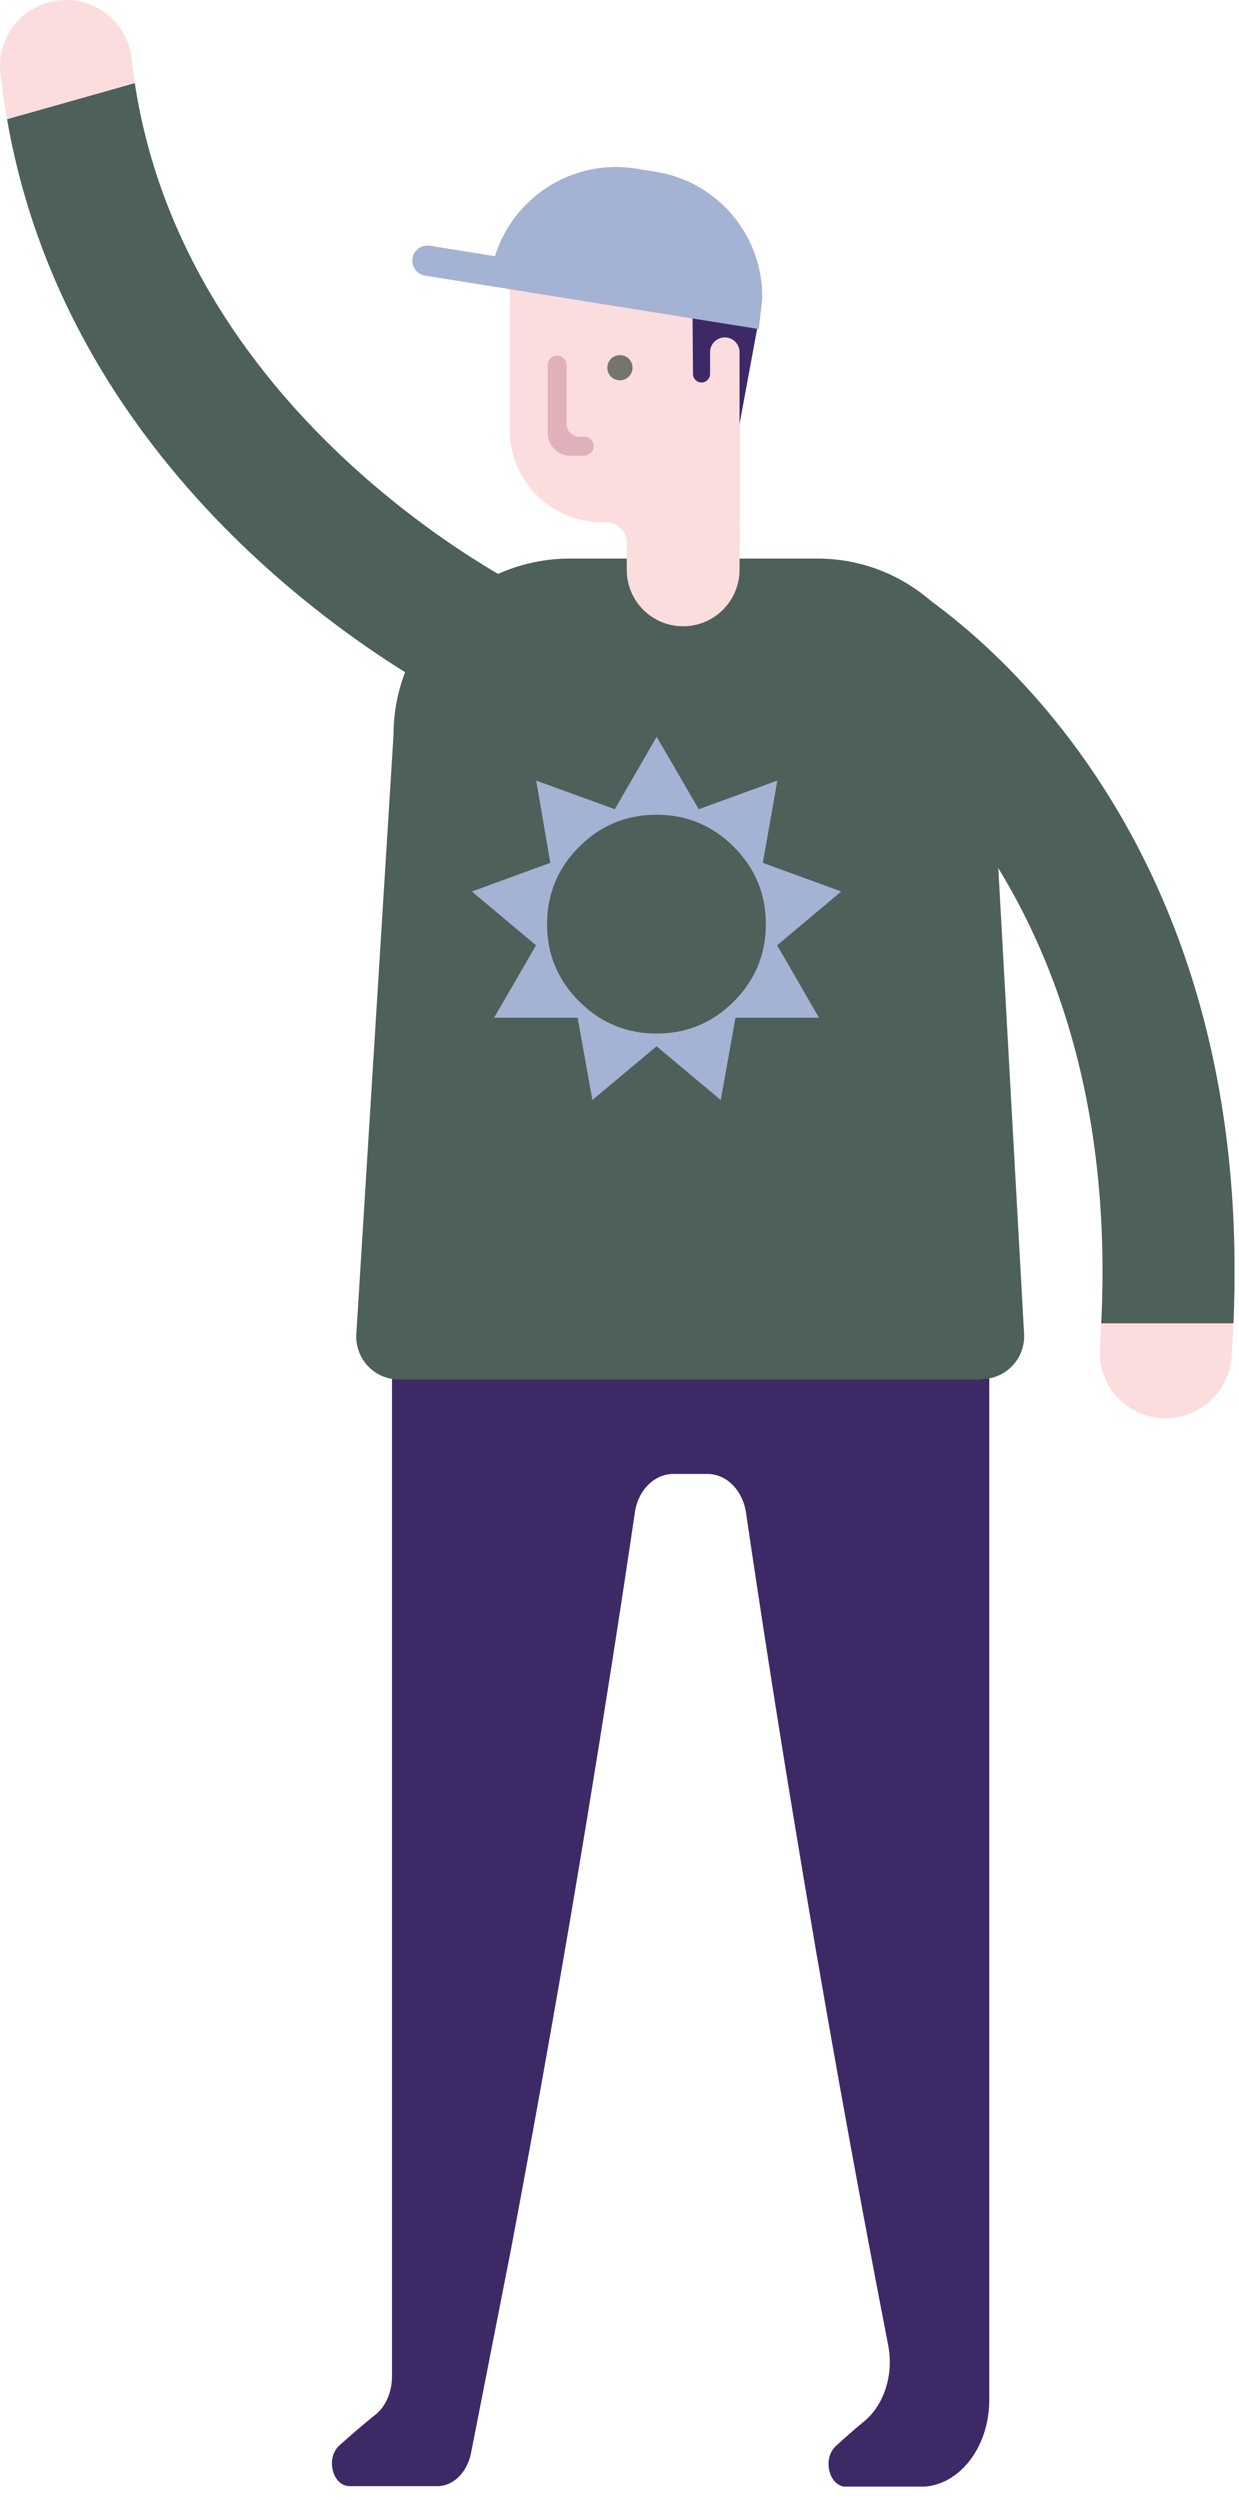 
    <svg
        width="58"
        height="117"
        viewBox="0 0 58 117"
        fill="none"
        xmlns="http://www.w3.org/2000/svg"
    >
        <g clip-path="url(#clip0_9_109)">
            <path
                d="M33.54 60.99H18.35V109.71V109.73V109.76V111.21C18.35 111.93 18.07 112.61 17.58 113C17 113.46 16.44 113.95 15.88 114.45C15.23 115.05 15.57 116.35 16.37 116.35H20.48C21.22 116.35 21.87 115.71 22.05 114.8L23.92 105.27C25.18 98.6 26.37 91.86 27.49 85.06C28.27 80.29 29.02 75.53 29.72 70.78C29.87 69.74 30.63 68.98 31.52 68.98H33.12C34.01 68.98 34.76 69.74 34.92 70.78C35.62 75.53 36.36 80.29 37.15 85.06C38.52 93.39 40 101.63 41.58 109.77C41.84 111.13 41.39 112.54 40.46 113.31C40.01 113.68 39.57 114.07 39.13 114.47C38.48 115.07 38.81 116.38 39.62 116.38H43.09C44.87 116.38 46.31 114.56 46.31 112.31V61H33.54V60.99Z"
                fill="#3E2967"
            />
            <path
                d="M6.16 2.76C5.98 1.06 4.45 -0.17 2.76 0.02C1.36 0.17 0.29 1.23 0.05 2.54C4.88274e-05 2.82 -0.01 3.12 0.02 3.42C0.1 4.16 0.2 4.87 0.33 5.58L6.31 3.88C6.25 3.51 6.2 3.13 6.16 2.75V2.76Z"
                fill="#FADDDC"
            />
            <path
                d="M26.06 31.69C26.8 30.15 26.15 28.31 24.61 27.57C24.45 27.49 8.72 19.73 6.31 3.89L0.33 5.58C3.57 24.17 21.17 32.77 21.95 33.14C23.49 33.87 25.33 33.22 26.06 31.69Z"
                fill="#4D6059"
            />
            <path
                d="M45.95 64.56H18.68C17.53 64.56 16.61 63.59 16.68 62.43L18.42 34.41C18.42 29.85 22.12 26.14 26.69 26.14H38.26C42.75 26.14 46.38 29.78 46.38 34.26L47.94 62.43C48 63.58 47.09 64.54 45.94 64.54L45.95 64.56Z"
                fill="#4D6059"
            />
            <path
                d="M51.49 63.07C51.37 64.77 52.65 66.25 54.35 66.37C54.42 66.37 54.5 66.37 54.57 66.37C56.18 66.37 57.53 65.13 57.65 63.5C57.69 62.97 57.72 62.44 57.74 61.92H51.55C51.53 62.3 51.52 62.67 51.49 63.06V63.07Z"
                fill="#FADDDC"
            />
            <path
                d="M41.95 27.06C40.47 26.24 38.6 26.77 37.77 28.25C36.94 29.73 37.46 31.61 38.94 32.45C39.51 32.77 52.61 40.52 51.55 61.93H57.74C58.85 36.75 42.65 27.45 41.95 27.05V27.06Z"
                fill="#4D6059"
            />
            <path
                d="M30.73 48.97L27.73 51.48L27.04 47.63H23.13L25.09 44.24L22.09 41.72L25.76 40.38L25.1 36.53L28.78 37.87L30.74 34.48L32.71 37.87L36.39 36.53L35.71 40.38L39.38 41.72L36.38 44.24L38.34 47.63H34.43L33.74 51.48L30.74 48.97H30.73ZM30.73 48.37C32.14 48.37 33.35 47.87 34.35 46.87C35.35 45.87 35.85 44.66 35.85 43.25C35.85 41.84 35.35 40.63 34.35 39.63C33.35 38.63 32.14 38.13 30.73 38.13C29.32 38.13 28.11 38.63 27.11 39.63C26.11 40.63 25.61 41.84 25.61 43.25C25.61 44.66 26.11 45.87 27.12 46.87C28.12 47.87 29.33 48.37 30.74 48.37H30.73Z"
                fill="#A4B2D3"
            />
            <path
                d="M34.65 12.59H23.86V20.11C23.86 22.5 25.8 24.44 28.19 24.44H28.38C28.91 24.44 29.34 24.87 29.34 25.4V26.67C29.34 28.13 30.52 29.31 31.98 29.31C33.43 29.31 34.61 28.13 34.62 26.68L34.66 12.59H34.65Z"
                fill="#FADDDC"
            />
            <path
                d="M27.35 21.33H26.7C26.12 21.33 25.64 20.86 25.64 20.27V17.08C25.64 16.84 25.84 16.64 26.08 16.64C26.32 16.64 26.52 16.84 26.52 17.08V19.84C26.52 20.17 26.79 20.44 27.12 20.44H27.35C27.59 20.44 27.79 20.64 27.79 20.88C27.79 21.12 27.59 21.32 27.35 21.32V21.33Z"
                fill="#E0B1BB"
            />
            <path
                d="M29.61 17.21C29.61 17.53 29.35 17.8 29.02 17.8C28.69 17.8 28.43 17.54 28.43 17.21C28.43 16.88 28.69 16.62 29.02 16.62C29.35 16.62 29.61 16.88 29.61 17.21Z"
                fill="#757570"
            />
            <path
                d="M32.42 14.84L32.44 17.5C32.44 17.72 32.62 17.9 32.84 17.9C33.06 17.9 33.24 17.72 33.24 17.5V16.48C33.24 16.1 33.55 15.79 33.93 15.79C34.31 15.79 34.62 16.1 34.62 16.48V19.84L35.61 14.49C35.61 14.49 35.92 11.81 34 11.05C32.08 10.29 32.4 14.85 32.4 14.85L32.42 14.84Z"
                fill="#3E2967"
            />
            <path
                d="M35.68 13.99C35.74 11.09 33.65 8.51 30.7 8.04L29.76 7.89C26.81 7.42 24.03 9.22 23.17 11.99L20.12 11.5C19.73 11.44 19.37 11.7 19.31 12.09C19.25 12.48 19.51 12.84 19.9 12.9L35.52 15.4L35.68 13.99Z"
                fill="#A4B2D3"
            />
        </g>
        <defs>
            <clipPath id="clip0_9_109">
                <rect width="57.79" height="116.37" fill="white" />
            </clipPath>
        </defs>
    </svg>
